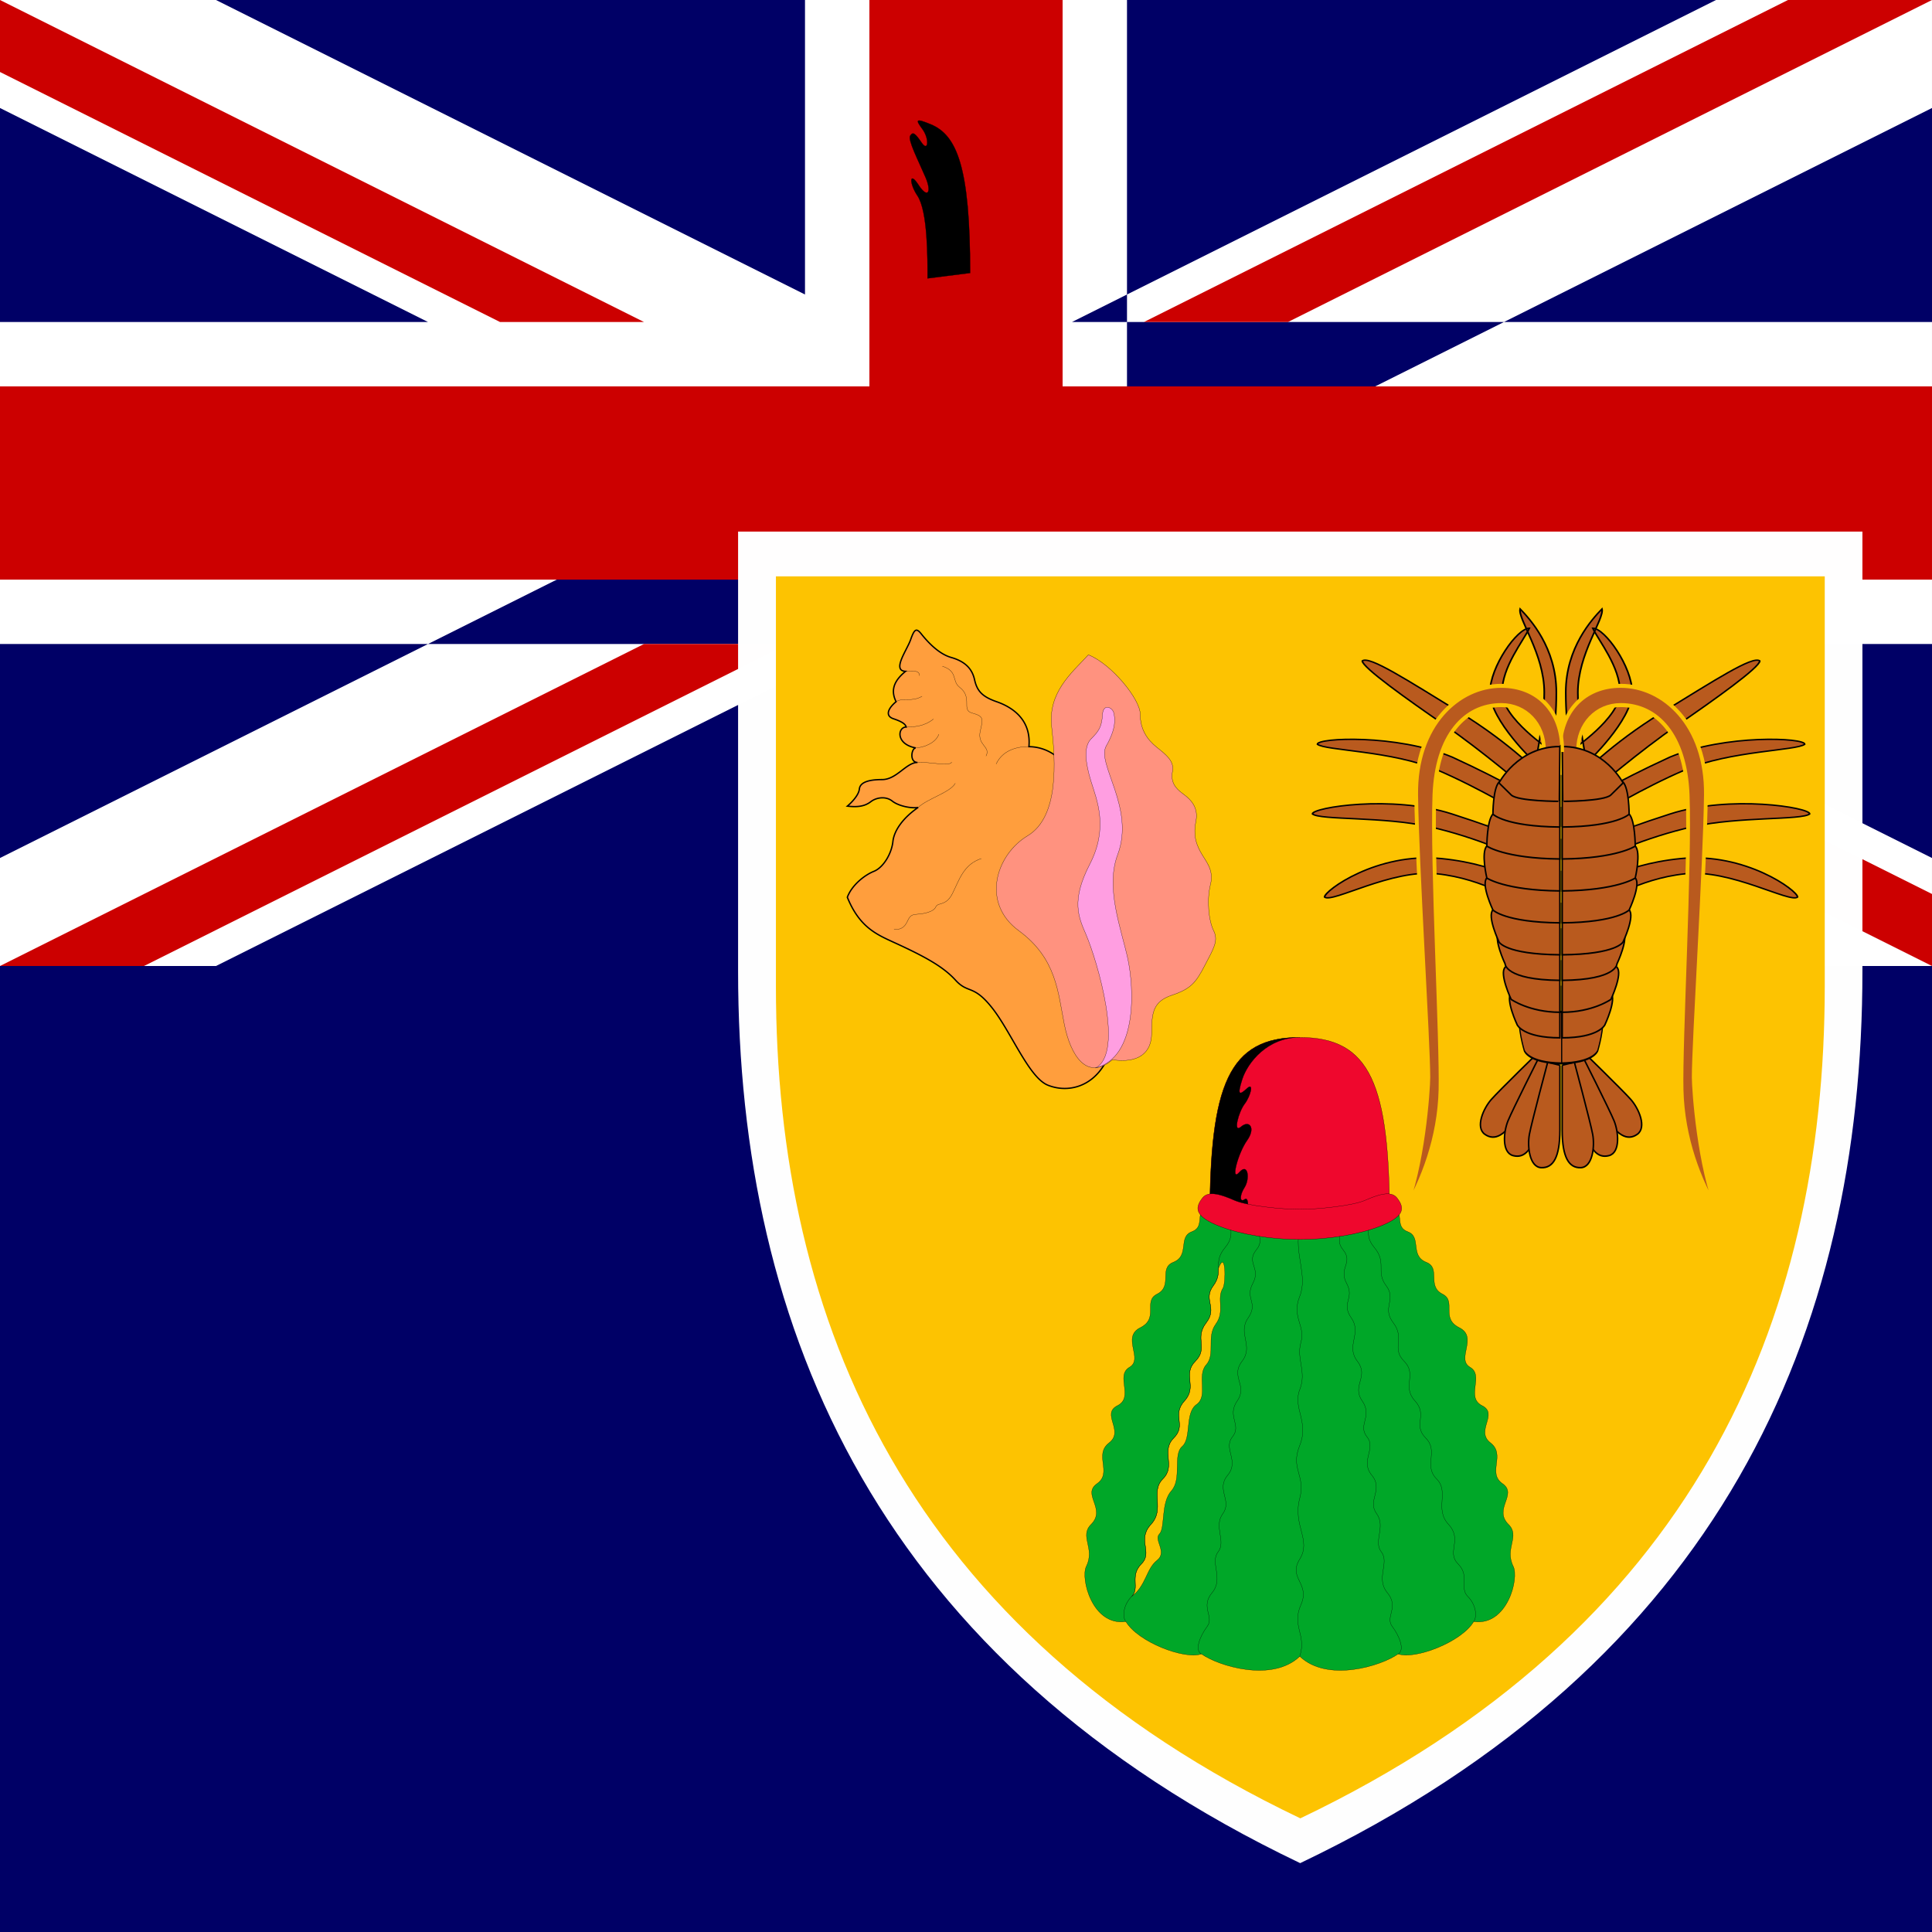 <svg xmlns="http://www.w3.org/2000/svg" height="512" width="512" viewBox="0 0 512 512"><rect x="0" y="0" width="512" height="512" fill="#333333" stroke="none"/><defs><clipPath id="a"><path fill-opacity=".67" d="M0 0h512v512H0z"/></clipPath></defs><g clip-path="url(#a)"><path fill="#006" d="M1024 512V0H0v512h1024z"/><path fill-rule="evenodd" fill="#006" d="M0 0h512v256H0z"/><path fill="#fff" d="M0 0v28.622L454.757 256h57.24v-28.62L57.242 0H0zm511.998 0v28.62L57.24 256H0v-28.62L454.757 0h57.24zM213.332 0v256h85.333V0h-85.333zM0 85.333v85.333h511.998V85.333H0z"/><path fill="#c00" d="M0 102.4v51.2h511.998v-51.2H0zM230.4 0v256h51.2V0h-51.2zM0 256l170.666-85.334h38.16L38.162 256H0zM0 0l170.666 85.333h-38.16L0 19.08V0zm303.17 85.333L473.838 0h38.16L341.333 85.333h-38.16zM512 256l-170.666-85.334h38.16l132.506 66.253V256z"/><path fill-opacity=".996" fill="#fff" d="M493.562 140.875V257.36c0 95.634-37.564 183.177-149 236.39-111.39-53.213-148.96-140.753-148.96-236.39V140.876h298.014z"/><path fill-opacity=".996" fill="#fdc300" d="M483.578 152.746v108.648c0 89.2-35.036 170.854-138.975 220.484-103.943-49.63-138.976-131.284-138.976-220.484V152.746h277.965z"/><g stroke="#000" stroke-width=".063"><path d="M205.96 52.847a2.085 2.085 0 0 0-1.265-.44c.117-1.296-.824-1.855-1.5-2.09-.677-.236-.913-.5-1.03-1.03-.118-.53-.47-.853-1.09-1.03-.617-.176-1.147-.794-1.382-1.088-.235-.296-.324-.237-.5.263-.177.5-.883 1.442-.236 1.472-.47.382-.735.823-.44 1.412-.325.265-.56.647-.12.794.443.148.56.266.59.384-.397 0-.5.794.44.97-.205.03-.293.677.09.677-.53 0-.972.796-1.648.796-.678 0-1.03.147-1.06.44-.03.295-.383.648-.56.795.5.06.824 0 1.09-.205s.705-.264 1-.03c.294.236.912.354 1.206.295-.647.442-1.118 1.03-1.177 1.59-.06.56-.442 1.205-.884 1.382-.44.176-1.03.647-1.235 1.206.56 1.383 1.353 1.725 2.148 2.09 1.413.646 2.295 1.117 2.884 1.764.588.648.824.177 1.706 1.295.883 1.118 1.707 3.236 2.59 3.59.882.353 2 .117 2.647-1 .648-1.12 1.06-12.417-2.265-14.3z" fill="#ff9e3d" transform="matrix(5.698 0 0 5.699 -893.676 -100.793)"/><path d="M288.43 173.537c-4.694 5.032-10.734 10.058-9.725 19.113s2.01 23.81-6.37 28.836c-8.383 5.037-12.405 17.78-2.348 25.154 10.057 7.38 10.393 16.435 12.068 24.817 1.68 8.378 6.04 15.09 12.746 9.386 6.702 1.01 10.395-1.675 10.395-7.038s.336-8.382 5.36-10.064c5.033-1.674 6.372-3.35 8.72-7.88 2.347-4.525 3.686-6.536 2.347-9.22-1.34-2.68-1.846-8.212-.838-12.24 1.01-4.024-1.34-6.2-2.683-8.72-1.338-2.508-1.84-4.69-1.173-8.047.672-3.35-1.003-5.527-3.35-7.21-2.348-1.674-3.357-3.35-2.85-6.04.502-2.678-1.68-4.353-4.193-6.365s-4.36-4.695-4.36-8.72c0-4.022-7.71-13.413-13.743-15.76z" fill="#ff927f"/><path d="M290.31 283.026c11.232-2.85 10.23-21.296 8.554-29.007-1.68-7.71-5.988-18.76-2.684-27.497 4.696-12.406-5.703-24.145-3.02-28.835 2.684-4.702 2.348-7.215 2.012-8.72-.33-1.515-2.85-2.69-3.014.497-.17 3.19-1.01 4.36-3.02 6.37s-1.51 6.372 0 11.24c1.51 4.86 4.695 12.24-.337 21.96-5.024 9.723-2.956 14.06-1 18.613 3.013 7.044 10.227 31.52 2.51 35.378z" fill="#ff9ee1"/><path d="M239.998 177.896c1.26 0 3.692-.5 3.692 1.174m-6.2 6.873c1.51-1.09 4.195.17 6.873-1.425m-4.194 8.132c2.01 0 4.694-.085 7.207-2.097m-4.7 7.63c1.845 0 5.28-1.173 6.12-3.6m-5.608 7.46c3.6-.172 8.38 1.173 9.047-.087m-8.877 11.99c2.513-2.348 8.467-3.938 9.806-6.37m-3.424-31.02c4.188 1.34 2.455 3.933 4.524 5.534 3.692 2.85.336 6.04 3.356 6.873 3.014.838 2.963 1.35 2.177 4.696-.924 3.942 2.848 4.102 1.51 6.706m11.395-2.513c-1.676 0-6.62.17-8.718 4.616m-27.066 43.754c1.933.336 2.896-.764 3.437-1.847.587-1.174.838-2.01 2.598-2.09 1.76-.087 4.445-.588 5.032-1.933.587-1.34 2.683-.086 4.444-3.602 1.762-3.52 2.936-7.716 7.625-9.226" fill="none"/></g><g stroke="#000" stroke-width=".063"><path d="M369.912 319.486c1.898 2.758-.068 5.74 3.15 6.93 3.774 1.396.48 6.36 4.93 8.103 3.943 1.555.03 6.296 4.29 8.428 3.813 1.903-.637 6.354 4.45 8.9 5.084 2.543-.956 8.264 2.86 10.487 3.813 2.228-1.27 7.95 3.18 10.178 4.45 2.222-1.908 6.673 2.223 9.853 4.13 3.18-.95 7.944 3.18 10.804s-2.536 6.685 1.59 10.81c3.18 3.18-1.146 6.292 1.27 11.13 1.59 3.174-1.59 15.894-10.49 14.623-3.18 5.403-15.573 10.172-20.023 8.582-4.45 3.18-18.752 7.63-26.068.633-7.305 6.998-21.613 2.547-26.063-.633-4.45 1.59-16.842-3.18-20.022-8.582-8.9 1.27-12.08-11.45-10.49-14.623 2.416-4.838-1.908-7.95 1.27-11.13 4.126-4.125-2.54-7.943 1.59-10.81s-.95-7.625 3.18-10.804c4.13-3.18-2.228-7.63 2.222-9.86 4.45-2.222-.632-7.943 3.18-10.17 3.818-2.224-2.222-7.945 2.86-10.487 5.09-2.548.64-7 4.45-8.902 4.263-2.132.348-6.873 4.29-8.43 4.45-1.743 1.158-6.706 4.93-8.102 3.27-1.208 1.185-4.27 3.248-7.067 9.464 3.726 38.763 6.4 50.814.136z" fill="#00a728"/><path d="M322.904 336.115c.006 1.425-.03 2.85-1.35 4.61-2.86 3.818 1.27 5.722-1.91 9.86-3.173 4.125.64 6.666-2.86 10.165-3.493 3.5.64 6.68-2.86 10.492-3.493 3.818.638 6.36-2.86 9.858-3.493 3.494.638 7.312-2.86 10.805-3.494 3.5.637 7.95-3.18 12.08-3.812 4.133.638 7.313-2.542 10.487-3.18 3.186-.32 6.36-2.54 8.588 3.81-2.86 3.81-7.31 6.67-9.54 2.862-2.222-.95-5.402.64-6.992s.32-8.263 3.18-11.443.318-9.54 2.86-11.762.632-8.9 3.81-11.124 0-7.637 2.543-10.492c2.547-2.86 0-7.312 2.547-10.81 2.54-3.5.114-6.668 1.903-9.535.798-1.276.798-10.49-1.19-5.248zM113.29-178.807c-2.222 4.132 1.59 5.083-1.27 9.22s1.59 7.312-1.59 11.443 1.59 6.355-1.27 10.486c-2.862 4.136 1.27 6.36-1.272 9.54-2.547 3.18 1.903 6.358-1.27 10.17-3.18 3.82 1.27 6.68-1.277 10.173-2.54 3.5.957 7.312-1.27 10.172-2.223 2.86 1.59 6.998-1.59 10.81s.638 6.36-1.27 8.902c3.817-1.27 2.386-6.52 3.817-7.63 1.43-1.112-.48-8.423 1.743-10.332 2.228-1.904-1.43-7.79.638-10.332 3.5-4.29.48-7.152 2.542-10.486 2.068-3.34-.787-7.624.797-9.858 2.7-3.82-1.196-7.256.792-10.014 2.86-3.972-.552-7.25 1.43-9.86 3.02-3.97-.318-7.943.958-10.01 1.27-2.064 3.333-10.966-.638-12.396zm4.8.196c-2.222 5.54 1.59 7.75.32 12.183s1.59 7.755-.32 12.554c-1.902 4.804 2.548 8.49 0 14.77-2.54 6.28 1.642 7.842 0 14.036-1.902 7.198 3.18 11.016 0 16.1-3.173 5.088 3.642 6.77.32 12.08-1.59 2.542.16 9.06 2.7 1.27 2.548-7.783-1.903-8.74.32-11.92 2.228-3.18-.792-11.603.16-16.054.956-4.445-2.223-10.485-.16-15.255 2.068-4.77-3.18-9.858-1.11-13.99 2.067-4.13-.953-9.22.95-12.554 1.91-3.34-1.43-7.79-.632-9.7.792-1.902-.798-8.946-2.547-3.52z" fill-opacity=".996" fill="#fdc300"/><path d="M368.26 323.236c0-35.92-5.083-48.32-23.84-48.32-18.752 0-23.835 12.395-23.835 48.32h47.675z" fill="#ef072d"/><path d="M327.576 320.375c-3.498 3.5.64 6.04-2.86 10.172-3.5 4.132-.32 6.36-3.18 10.172s1.27 5.72-1.908 9.858c-3.174 4.132.638 6.668-2.86 10.167-3.494 3.5.637 6.68-2.86 10.49-3.494 3.82.637 6.36-2.862 9.86-3.492 3.493.64 7.31-2.86 10.805-3.493 3.5.638 7.95-3.18 12.08-3.81 4.132.64 7.312-2.54 10.486-3.18 3.186-.32 6.366-2.542 8.588-2.228 2.223-2.54 5.33-1.59 6.68m35.91-108.088c-3.175 4.13 1.59 6.04-1.272 9.534-2.86 3.5 1.27 4.77-.95 8.907s1.59 5.083-1.272 9.215 1.59 7.31-1.59 11.443 1.59 6.36-1.27 10.49c-2.86 4.133 1.27 6.36-1.27 9.54-2.548 3.18 1.902 6.355-1.272 10.173-3.18 3.818 1.27 6.673-1.276 10.172-2.54 3.5.957 7.31-1.27 10.172-2.223 2.86 1.59 6.992-1.59 10.81s.638 6.355-1.27 8.902c-1.91 2.542-3.414 6.274-1.59 7.31m26.09-112.85c-1.584 6.645 2.228 12.554 0 18.093-2.222 5.54 1.59 7.75.32 12.184-1.27 4.435 1.59 7.757-.32 12.555-1.903 4.804 2.547 8.492 0 14.772-2.54 6.28 1.64 7.84 0 14.035-1.903 7.198 3.18 11.016 0 16.1-3.173 5.088 2.867 6.36.32 12.08-2.542 5.722 1.59 7.95-.32 13.672m16.867-118.58c3.497 3.5-.64 6.042 2.86 10.173 3.497 4.132.318 6.36 3.178 10.172s-1.27 5.72 1.91 9.858c3.173 4.132-.64 6.668 2.86 10.167 3.492 3.5-.64 6.68 2.86 10.49 3.493 3.82-.638 6.36 2.86 9.86 3.493 3.493-.638 7.31 2.86 10.805 3.494 3.5-.637 7.95 3.18 12.08 3.812 4.132-.638 7.312 2.542 10.486 3.18 3.186.32 6.366 2.54 8.588 2.23 2.223 2.548 5.33 1.59 6.68m-35.908-108.088c3.174 4.13-1.59 6.04 1.27 9.534 2.86 3.5-1.27 4.77.952 8.907 2.228 4.13-1.59 5.083 1.27 9.215s-1.59 7.31 1.59 11.443-1.59 6.36 1.27 10.49c2.862 4.133-1.27 6.36 1.272 9.54 2.547 3.18-1.903 6.355 1.276 10.173 3.174 3.818-1.276 6.673 1.27 10.172 2.542 3.5-.956 7.31 1.27 10.172 2.224 2.86-1.588 6.992 1.59 10.81s-.637 6.355 1.272 8.902c1.91 2.542 3.42 6.274 1.59 7.31" fill="none"/><path d="M320.625 323.236c0-35.92 5.082-48.32 23.835-48.32-8.582 0-13.824 6.674-15.254 11.124s-.638 4.132 1.27 2.388.952 2.063-.632 4.132c-1.59 2.063-3.18 7.944-.957 6.04 2.228-1.91 3.97.32 1.59 3.653s-4.45 11.13-2.07 8.43c2.39-2.708 2.862 1.742 1.437 3.97-1.436 2.223-1.276 4.132 0 3.18 1.27-.957 1.11 3.653-.16 5.403h-9.06zm-63.526-250.89c0-28.135-3.494-36.558-10.486-39.42-3.96-1.623-4.074-1.27-2.182 1.272s1.6 6.2-.148 3.653c-1.744-2.54-2.325-3.02-3.054-1.903-.73 1.112 2.034 6.355 4.074 11.124 1.64 3.837.58 5.723-1.892 1.91s-2.473-.36-.302 2.86c2.786 4.133 2.7 16.693 2.7 21.935l11.29-1.43z"/><path d="M344.442 328.484c7.47 0 15.647-1.333 21.14-3.464 6.52-2.53 6.866-4.753 4.61-7.59-1.59-2-5.09-.8-8.422.666-3.34 1.464-12.558 2.393-17.328 2.393-4.763 0-13.982-.93-17.322-2.394-3.333-1.47-6.83-2.667-8.42-.667-2.258 2.837-1.91 5.06 4.61 7.59 5.486 2.13 13.668 3.464 21.132 3.464z" fill="#ef072d"/></g><g fill-rule="evenodd" fill="#b95a1e"><path d="M779.41 912.6s-.12 103.6 0 179.24c.12 75.63 19.822 104.91 54.262 103.59 34.44-1.33 41.108-58.83 34.53-92.08-6.576-33.26-53.24-198.97-53.24-198.97l-35.552 8.222z" transform="matrix(.077 -.05 .047 .081 313.513 245.455)" stroke="#000" stroke-width="4.375"/><path d="M779.41 912.6s-.12 103.6 0 179.24c.12 75.63 19.822 104.91 54.262 103.59 34.44-1.33 41.108-58.83 34.53-92.08-6.576-33.26-53.24-198.97-53.24-198.97l-35.552 8.222z" transform="matrix(.089 -.02 .019 .093 329.497 211.744)" stroke="#000" stroke-width="4.375"/><path d="M779.41 912.6s-.12 103.6 0 179.24c.12 75.63 19.822 104.91 54.262 103.59 34.44-1.33 41.108-58.83 34.53-92.08-6.576-33.26-53.24-198.97-53.24-198.97l-35.552 8.222z" transform="matrix(.091 0 0 .096 343.068 194.68)" stroke="#000" stroke-width="4.375"/><path d="M779.53 255.12c159.57-1.394 177.16-35.432 177.16-35.432s35.43-70.866 17.716-88.584c-17.717-17.716-194.88-17.716-194.88-17.716v141.73z" transform="matrix(.056 0 0 .096 369.867 257.313)" stroke="#000" stroke-width="5.554"/><path d="M779.53 255.12c106.3 0 124.02-35.432 124.02-35.432s35.43-70.866 17.716-88.584c-17.717-17.716-141.73-17.716-141.73-17.716v141.73z" transform="matrix(.091 0 0 .096 343.068 250.539)" stroke="#000" stroke-width="4.375"/><path d="M779.53 255.12c88.583 0 141.73-35.433 141.73-35.433s35.43-70.866 17.716-88.584c-17.72-17.72-159.45-17.71-159.45-17.71v141.73z" transform="matrix(.091 0 0 .096 343.068 243.765)" stroke="#000" stroke-width="4.375"/><path d="M832.68 113.39s70.866-88.583 194.88-177.17c124.01-88.582 213.73-156.72 230.31-141.73 0 17.717-106.3 106.3-194.88 177.17C974.4 42.52 868.1 148.82 868.1 148.82l-35.433-35.433z" transform="matrix(.112 0 0 .096 325.48 194.877)" stroke="#000" stroke-width="3.927"/><path d="M832.68 113.39s70.05-52.025 204.38-124.02c132.23-63.918 318.89-53.15 318.89-35.433-17.71 17.716-177.16 17.716-283.46 70.866-101.48 50.73-204.39 124.01-204.39 124.01l-35.433-35.433z" transform="matrix(.112 0 0 .096 326.41 201.65)" stroke="#000" stroke-width="3.927"/><path d="M832.68 113.39s61.675-35.068 204.38-88.583c141.72-53.15 329.87-17.717 329.87 0-17.7 17.713-170.4 6.944-276.7 35.43-109.99 27.757-222.09 88.583-222.09 88.583l-35.433-35.433z" transform="matrix(.112 0 0 .096 326.496 213.312)" stroke="#000" stroke-width="3.927"/><path d="M832.68 113.39s71.08-70.976 222.47-88.583c152.3-17.72 276.3 88.583 276.3 106.29-17.7 17.72-159.5-77.972-265.7-64.286-112.67 13.655-197.69 82.007-197.69 82.007l-35.433-35.433z" transform="matrix(.112 0 0 .096 327.255 225.145)" stroke="#000" stroke-width="3.927"/><path d="M779.53 255.12c159.57-1.394 159.45-45.508 159.45-45.508s35.43-70.866 17.716-88.584c-17.717-17.716-177.16-7.64-177.16-7.64v141.73z" transform="matrix(.091 0 0 .096 343.068 235.313)" stroke="#000" stroke-width="4.375"/><path d="M779.53 255.12c159.57-1.394 177.16-35.432 177.16-35.432s35.43-70.866 17.716-88.584c-17.717-17.716-194.88-17.716-194.88-17.716v141.73z" transform="matrix(.091 0 0 .096 343.068 228.539)" stroke="#000" stroke-width="4.375"/><path d="M779.53 255.12c159.57-1.394 194.88-35.433 194.88-35.433s35.43-70.866 17.716-88.583c-17.717-17.716-212.6-17.716-212.6-17.716v141.73z" transform="matrix(.091 0 0 .096 343.068 220.074)" stroke="#000" stroke-width="4.375"/><path d="M779.53 255.12c159.57-1.394 212.6-35.433 212.6-35.433s17.714-70.866 0-88.583c-17.717-17.716-212.6-17.716-212.6-17.716v141.73z" transform="matrix(.091 0 0 .096 343.068 211.61)" stroke="#000" stroke-width="4.375"/><path d="M832.68 113.39S946.89 24.807 946.89-46.06c0-70.866-50.35-141.73-64.625-177.17 28.552 0 93.176 106.3 93.176 177.17 0 77.444-107.32 194.88-107.32 194.88l-35.432-35.433zM832.68 113.39s-14.276-53.15-14.276-159.45c0-124.02 63-202.89 85.654-230.32 5.898 27.422-57.102 124.02-57.102 230.32 0 77.444 21.157 194.88 21.157 194.88l-35.433-35.433z" transform="matrix(.112 0 0 .096 323.287 187.907)" stroke="#000" stroke-width="3.927"/><path d="M779.53 255.12c159.57-1.394 212.6-35.433 212.6-35.433s0-70.866-17.716-88.583c-17.717-17.716-194.88-17.716-194.88-17.716v141.73z" transform="matrix(.091 0 0 .096 343.068 203.145)" stroke="#000" stroke-width="4.375"/><path d="M779.53 255.12c159.57-1.394 194.88-35.433 194.88-35.433s0-70.866-17.716-88.583c-17.717-17.716-177.16-17.716-177.16-17.716v141.73z" transform="matrix(.091 0 0 .096 343.068 194.68)" stroke="#000" stroke-width="4.375"/><path d="M318.9 1318.1c55.065-122.32 70.866-336.61 70.866-372.05 0-99.782-32.948-585.11-35.433-779.53s124.02-301.18 248.03-301.18c106.3 0 177.17 70.866 177.17 177.17h-53.15c0-70.866-53.15-124.02-124.02-124.02-106.3 0-187.99 83.74-194.88 248.03-7.605 189.89 21.316 682.94 17.717 814.96s-51.234 249.72-106.3 336.61z" transform="matrix(-.091 0 0 .096 484.326 194.68)" stroke="#fdc301" stroke-width="11.026"/><path d="M779.41 912.6s-.12 103.6 0 179.24c.12 75.63 19.822 104.91 54.262 103.59 34.44-1.33 41.108-58.83 34.53-92.08-6.576-33.26-53.24-198.97-53.24-198.97l-35.552 8.222z" transform="matrix(-.077 -.05 -.047 .081 513.881 245.455)" stroke="#000" stroke-width="4.375"/><path d="M779.53 32.884c124.13.14 177.77 102.39 177.46 100.31l-35.734 33.347c-18.985 17.718-141.73 17.718-140.21 17.627l-1.52-151.29z" transform="matrix(.091 0 0 .096 343.068 194.68)" stroke="#000" stroke-width="4.375"/><path d="M779.41 912.6s-.12 103.6 0 179.24c.12 75.63 19.822 104.91 54.262 103.59 34.44-1.33 41.108-58.83 34.53-92.08-6.576-33.26-53.24-198.97-53.24-198.97l-35.552 8.222z" transform="matrix(-.089 -.02 -.019 .093 497.885 211.744)" stroke="#000" stroke-width="4.375"/><path d="M779.41 912.6s-.12 103.6 0 179.24c.12 75.63 19.822 104.91 54.262 103.59 34.44-1.33 41.108-58.83 34.53-92.08-6.576-33.26-53.24-198.97-53.24-198.97l-35.552 8.222z" transform="matrix(-.091 0 0 .096 484.314 194.68)" stroke="#000" stroke-width="4.375"/><path d="M779.53 255.12c159.57-1.394 177.16-35.432 177.16-35.432s35.43-70.866 17.716-88.584c-17.717-17.716-194.88-17.716-194.88-17.716v141.73z" transform="matrix(-.056 0 0 .096 457.515 257.313)" stroke="#000" stroke-width="5.554"/><path d="M779.53 255.12c106.3 0 124.02-35.432 124.02-35.432s35.43-70.866 17.716-88.584c-17.717-17.716-141.73-17.716-141.73-17.716v141.73z" transform="matrix(-.091 0 0 .096 484.314 250.539)" stroke="#000" stroke-width="4.375"/><path d="M779.53 255.12c88.583 0 141.73-35.433 141.73-35.433s35.43-70.866 17.716-88.584c-17.72-17.72-159.45-17.71-159.45-17.71v141.73z" transform="matrix(-.091 0 0 .096 484.314 243.765)" stroke="#000" stroke-width="4.375"/><path d="M832.68 113.39s70.866-88.583 194.88-177.17c124.01-88.582 213.73-156.72 230.31-141.73 0 17.717-106.3 106.3-194.88 177.17C974.4 42.52 868.1 148.82 868.1 148.82l-35.433-35.433z" transform="matrix(-.112 0 0 .096 501.903 194.877)" stroke="#000" stroke-width="3.927"/><path d="M832.68 113.39s70.05-52.025 204.38-124.02c132.23-63.918 318.89-53.15 318.89-35.433-17.71 17.716-177.16 17.716-283.46 70.866-101.48 50.73-204.39 124.01-204.39 124.01l-35.433-35.433z" transform="matrix(-.112 0 0 .096 500.984 201.65)" stroke="#000" stroke-width="3.927"/><path d="M832.68 113.39s61.675-35.068 204.38-88.583c141.72-53.15 329.87-17.717 329.87 0-17.7 17.713-170.4 6.944-276.7 35.43-109.99 27.757-222.09 88.583-222.09 88.583l-35.433-35.433z" transform="matrix(-.112 0 0 .096 500.898 213.312)" stroke="#000" stroke-width="3.927"/><path d="M832.68 113.39s71.08-70.976 222.47-88.583c152.3-17.72 276.3 88.583 276.3 106.29-17.7 17.72-159.5-77.972-265.7-64.286-112.67 13.655-197.69 82.007-197.69 82.007l-35.433-35.433z" transform="matrix(-.112 0 0 .096 500.139 225.145)" stroke="#000" stroke-width="3.927"/><path d="M779.53 255.12c159.57-1.394 159.45-45.508 159.45-45.508s35.43-70.866 17.716-88.584c-17.717-17.716-177.16-7.64-177.16-7.64v141.73z" transform="matrix(-.091 0 0 .096 484.314 235.313)" stroke="#000" stroke-width="4.375"/><path d="M779.53 255.12c159.57-1.394 177.16-35.432 177.16-35.432s35.43-70.866 17.716-88.584c-17.717-17.716-194.88-17.716-194.88-17.716v141.73z" transform="matrix(-.091 0 0 .096 484.314 228.539)" stroke="#000" stroke-width="4.375"/><path d="M779.53 255.12c159.57-1.394 194.88-35.433 194.88-35.433s35.43-70.866 17.716-88.583c-17.717-17.716-212.6-17.716-212.6-17.716v141.73z" transform="matrix(-.091 0 0 .096 484.314 220.074)" stroke="#000" stroke-width="4.375"/><path d="M779.53 255.12c159.57-1.394 212.6-35.433 212.6-35.433s17.714-70.866 0-88.583c-17.717-17.716-212.6-17.716-212.6-17.716v141.73z" transform="matrix(-.091 0 0 .096 484.314 211.61)" stroke="#000" stroke-width="4.375"/><path d="M832.68 113.39S946.89 24.807 946.89-46.06c0-70.866-50.35-141.73-64.625-177.17 28.552 0 93.176 106.3 93.176 177.17 0 77.444-107.32 194.88-107.32 194.88l-35.432-35.433zM832.68 113.39s-14.276-53.15-14.276-159.45c0-124.02 63-202.89 85.654-230.32 5.898 27.422-57.102 124.02-57.102 230.32 0 77.444 21.157 194.88 21.157 194.88l-35.433-35.433z" transform="matrix(-.112 0 0 .096 504.107 187.907)" stroke="#000" stroke-width="3.927"/><path d="M779.53 255.12c159.57-1.394 212.6-35.433 212.6-35.433s0-70.866-17.716-88.583c-17.717-17.716-194.88-17.716-194.88-17.716v141.73z" transform="matrix(-.091 0 0 .096 484.314 203.145)" stroke="#000" stroke-width="4.375"/><path d="M779.53 255.12c159.57-1.394 194.88-35.433 194.88-35.433s0-70.866-17.716-88.583c-17.717-17.716-177.16-17.716-177.16-17.716v141.73z" transform="matrix(-.091 0 0 .096 484.314 194.68)" stroke="#000" stroke-width="4.375"/><path d="M318.9 1318.1c55.065-122.32 70.866-336.61 70.866-372.05 0-99.782-32.948-585.11-35.433-779.53s124.02-301.18 248.03-301.18c106.3 0 177.17 70.866 177.17 177.17h-53.15c0-70.866-53.15-124.02-124.02-124.02-106.3 0-187.99 83.74-194.88 248.03-7.605 189.89 21.316 682.94 17.717 814.96s-51.234 249.72-106.3 336.61z" transform="matrix(.091 0 0 .096 343.055 194.68)" stroke="#fdc301" stroke-width="11.026"/><path d="M779.53 32.884c124.13.14 177.77 102.39 177.46 100.31l-35.734 33.347c-18.985 17.718-141.73 17.718-140.21 17.627l-1.52-151.29z" transform="matrix(-.091 0 0 .096 484.314 194.68)" stroke="#000" stroke-width="4.375"/></g></g></svg>
